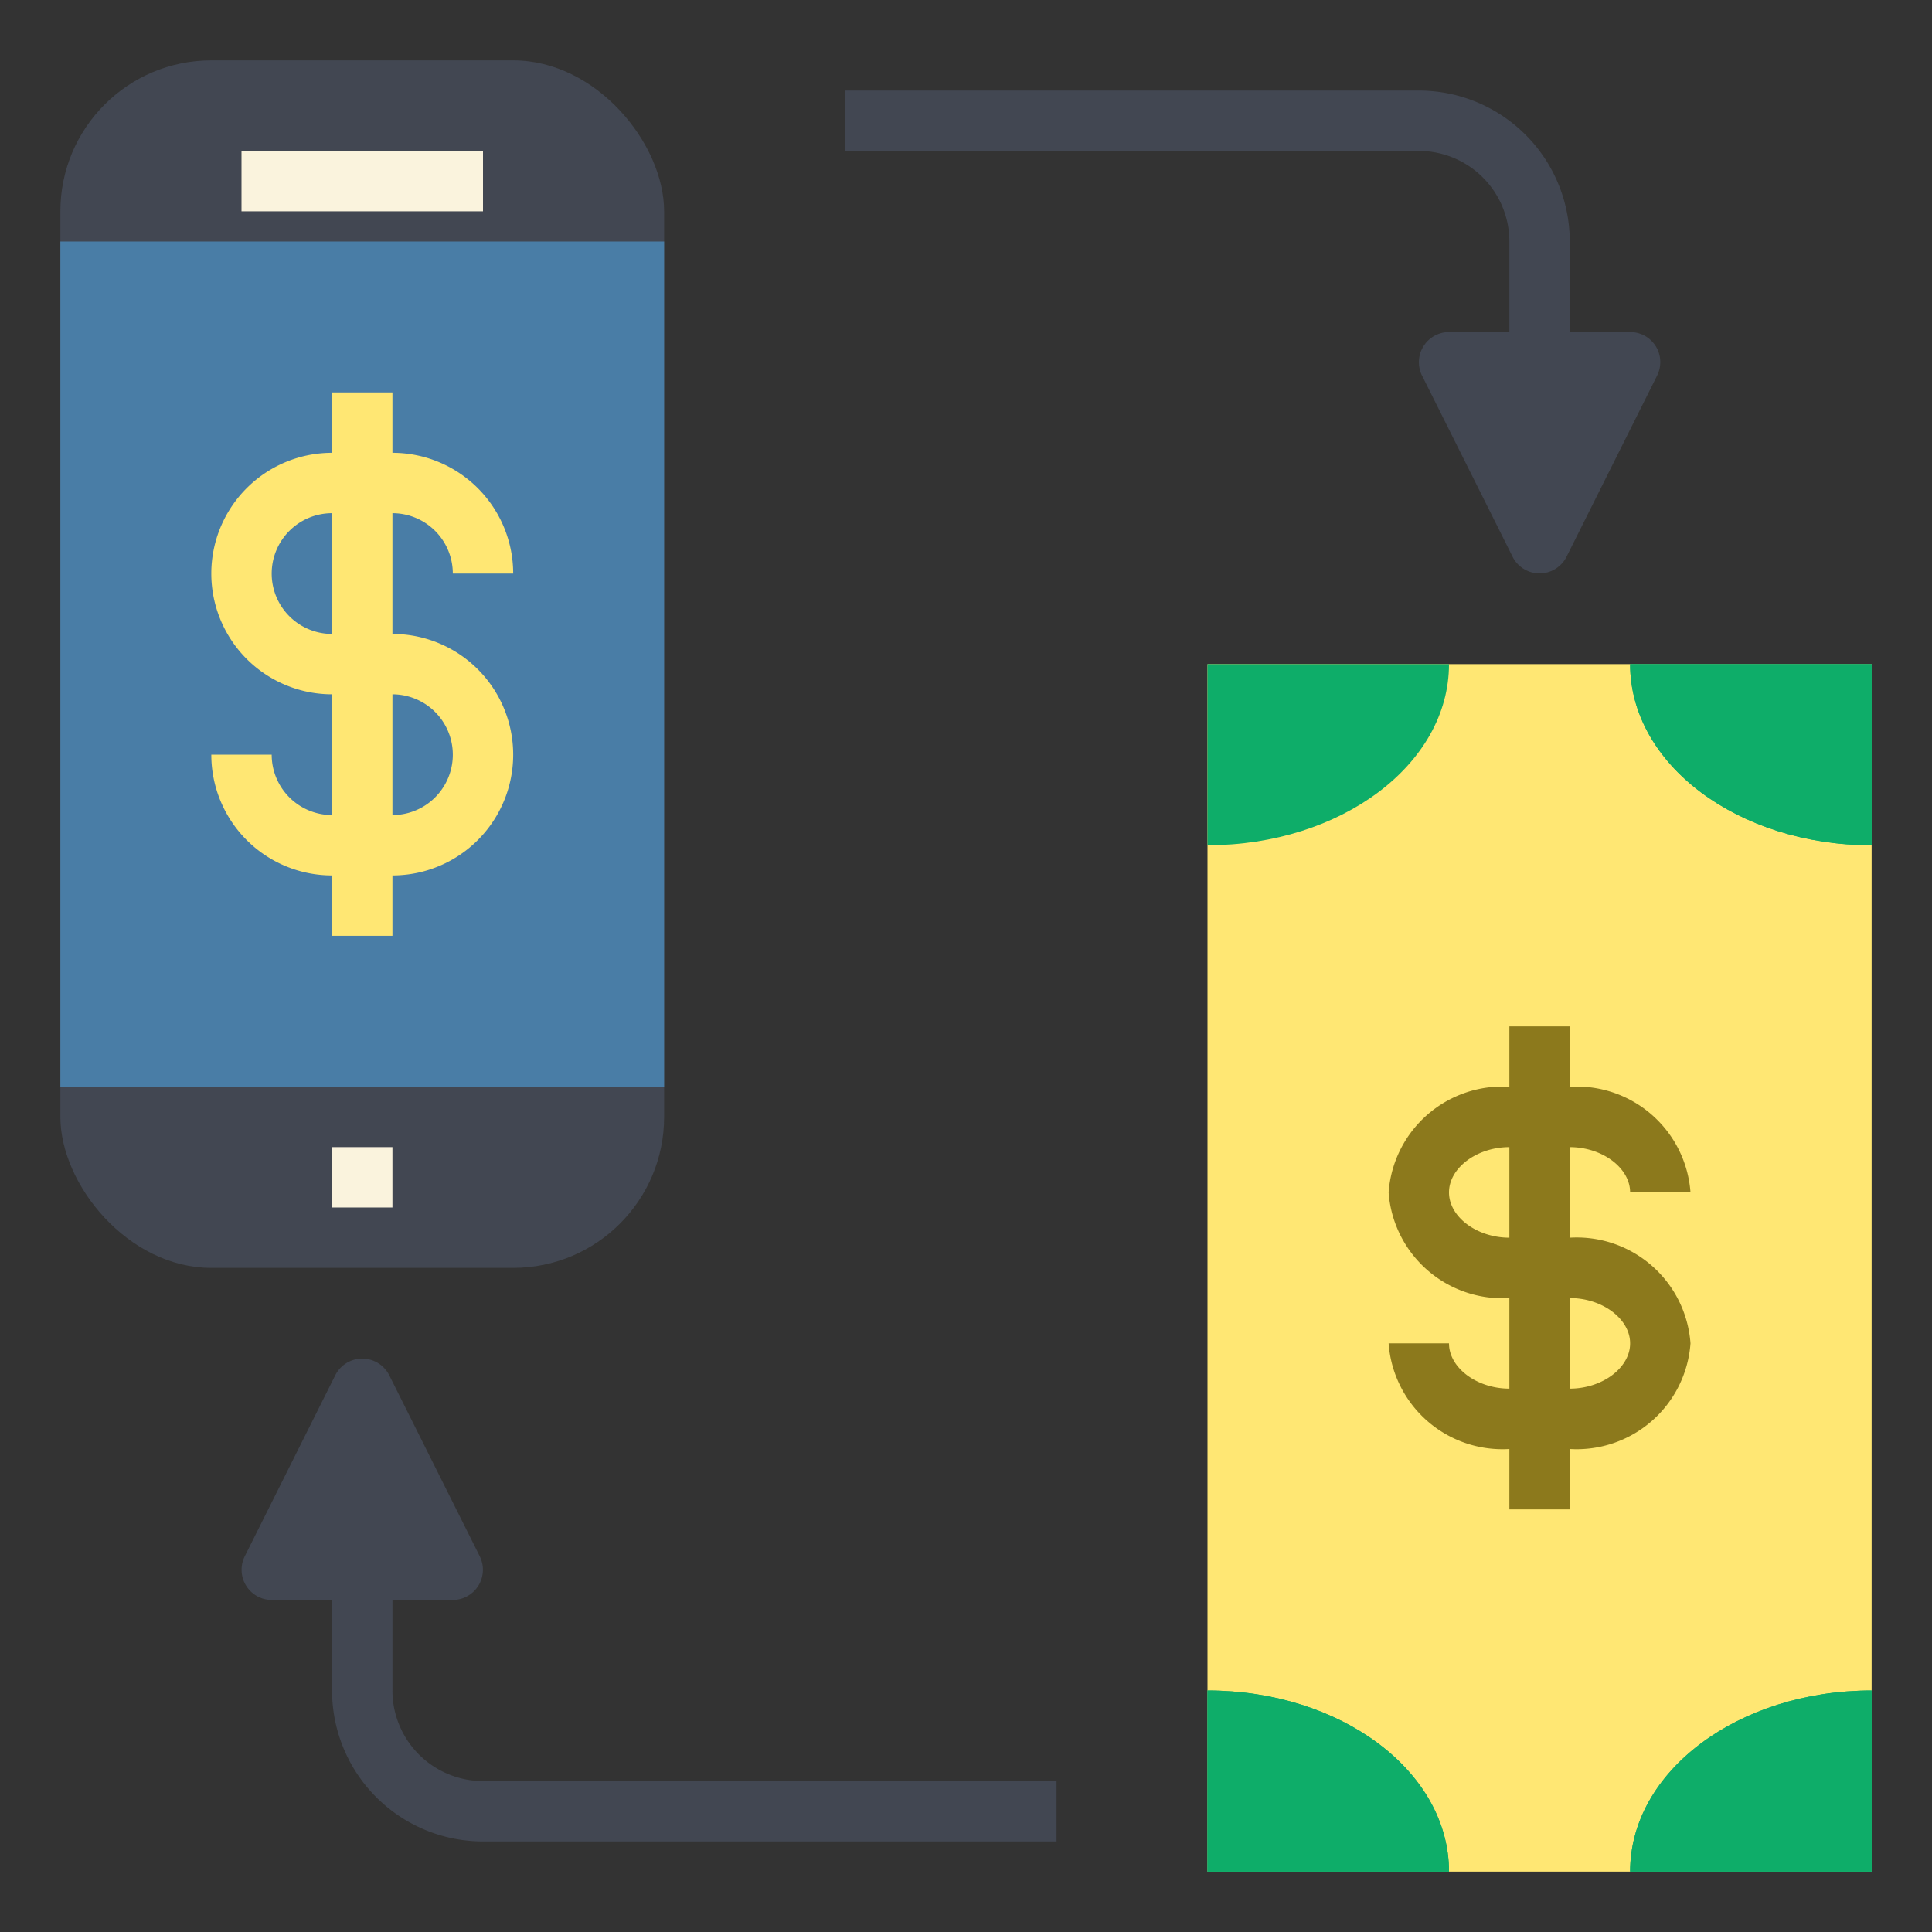<svg xmlns="http://www.w3.org/2000/svg" data-name="Layer 1" viewBox="0 0 64 64"><rect x="0" y="0" width="64" height="64" fill="#333333" stroke="none"/><rect width="40" height="22" x="31" y="31" fill="#ffe773" transform="rotate(90 51 42)"/><path fill="#0ead69" d="M48,62c0-3.32-3.58-6-8-6v6Z"/><path fill="#0ead69" d="M48 62c0-3.32-3.58-6-8-6v6zM54 62c0-3.32 3.58-6 8-6v6z"/><path fill="#0ead69" d="M54 62c0-3.32 3.58-6 8-6v6zM54 22c0 3.32 3.58 6 8 6V22z"/><path fill="#0ead69" d="M54 22c0 3.32 3.58 6 8 6V22zM48 22c0 3.32-3.58 6-8 6V22z"/><rect width="20" height="40" x="2" y="2" fill="#424752" rx="5"/><rect width="20" height="28" x="2" y="8" fill="#497da6"/><path fill="#8c791c" d="M52,41V38c1.08,0,2,.69,2,1.5h2A3.78,3.78,0,0,0,52,36V34H50v2a3.78,3.78,0,0,0-4,3.5A3.78,3.78,0,0,0,50,43v3c-1.08,0-2-.69-2-1.5H46A3.78,3.78,0,0,0,50,48v2h2V48a3.78,3.78,0,0,0,4-3.5A3.78,3.78,0,0,0,52,41Zm-4-1.5c0-.81.92-1.5,2-1.5v3C48.92,41,48,40.31,48,39.5ZM52,46V43c1.08,0,2,.69,2,1.5S53.08,46,52,46Z"/><rect width="8" height="2" x="8" y="5" fill="#faf3dd"/><rect width="2" height="2" x="11" y="38" fill="#faf3dd"/><path fill="#ffe773" d="M13,21V17a2,2,0,0,1,2,2h2a4,4,0,0,0-4-4V13H11v2a4,4,0,0,0,0,8v4a2,2,0,0,1-2-2H7a4,4,0,0,0,4,4v2h2V29a4,4,0,0,0,0-8ZM9,19a2,2,0,0,1,2-2v4A2,2,0,0,1,9,19Zm4,8V23a2,2,0,0,1,0,4Z"/><path fill="#424752" d="M13 56V53h2a1 1 0 0 0 .89-1.45l-3-6a1 1 0 0 0-1.78 0l-3 6A1 1 0 0 0 9 53h2v3a5 5 0 0 0 5 5H35V59H16A3 3 0 0 1 13 56zM54.85 11.47A1 1 0 0 0 54 11H52V8a5 5 0 0 0-5-5H28V5H47a3 3 0 0 1 3 3v3H48a1 1 0 0 0-.89 1.45l3 6a1 1 0 0 0 1.78 0l3-6A1 1 0 0 0 54.85 11.47z"/></svg>